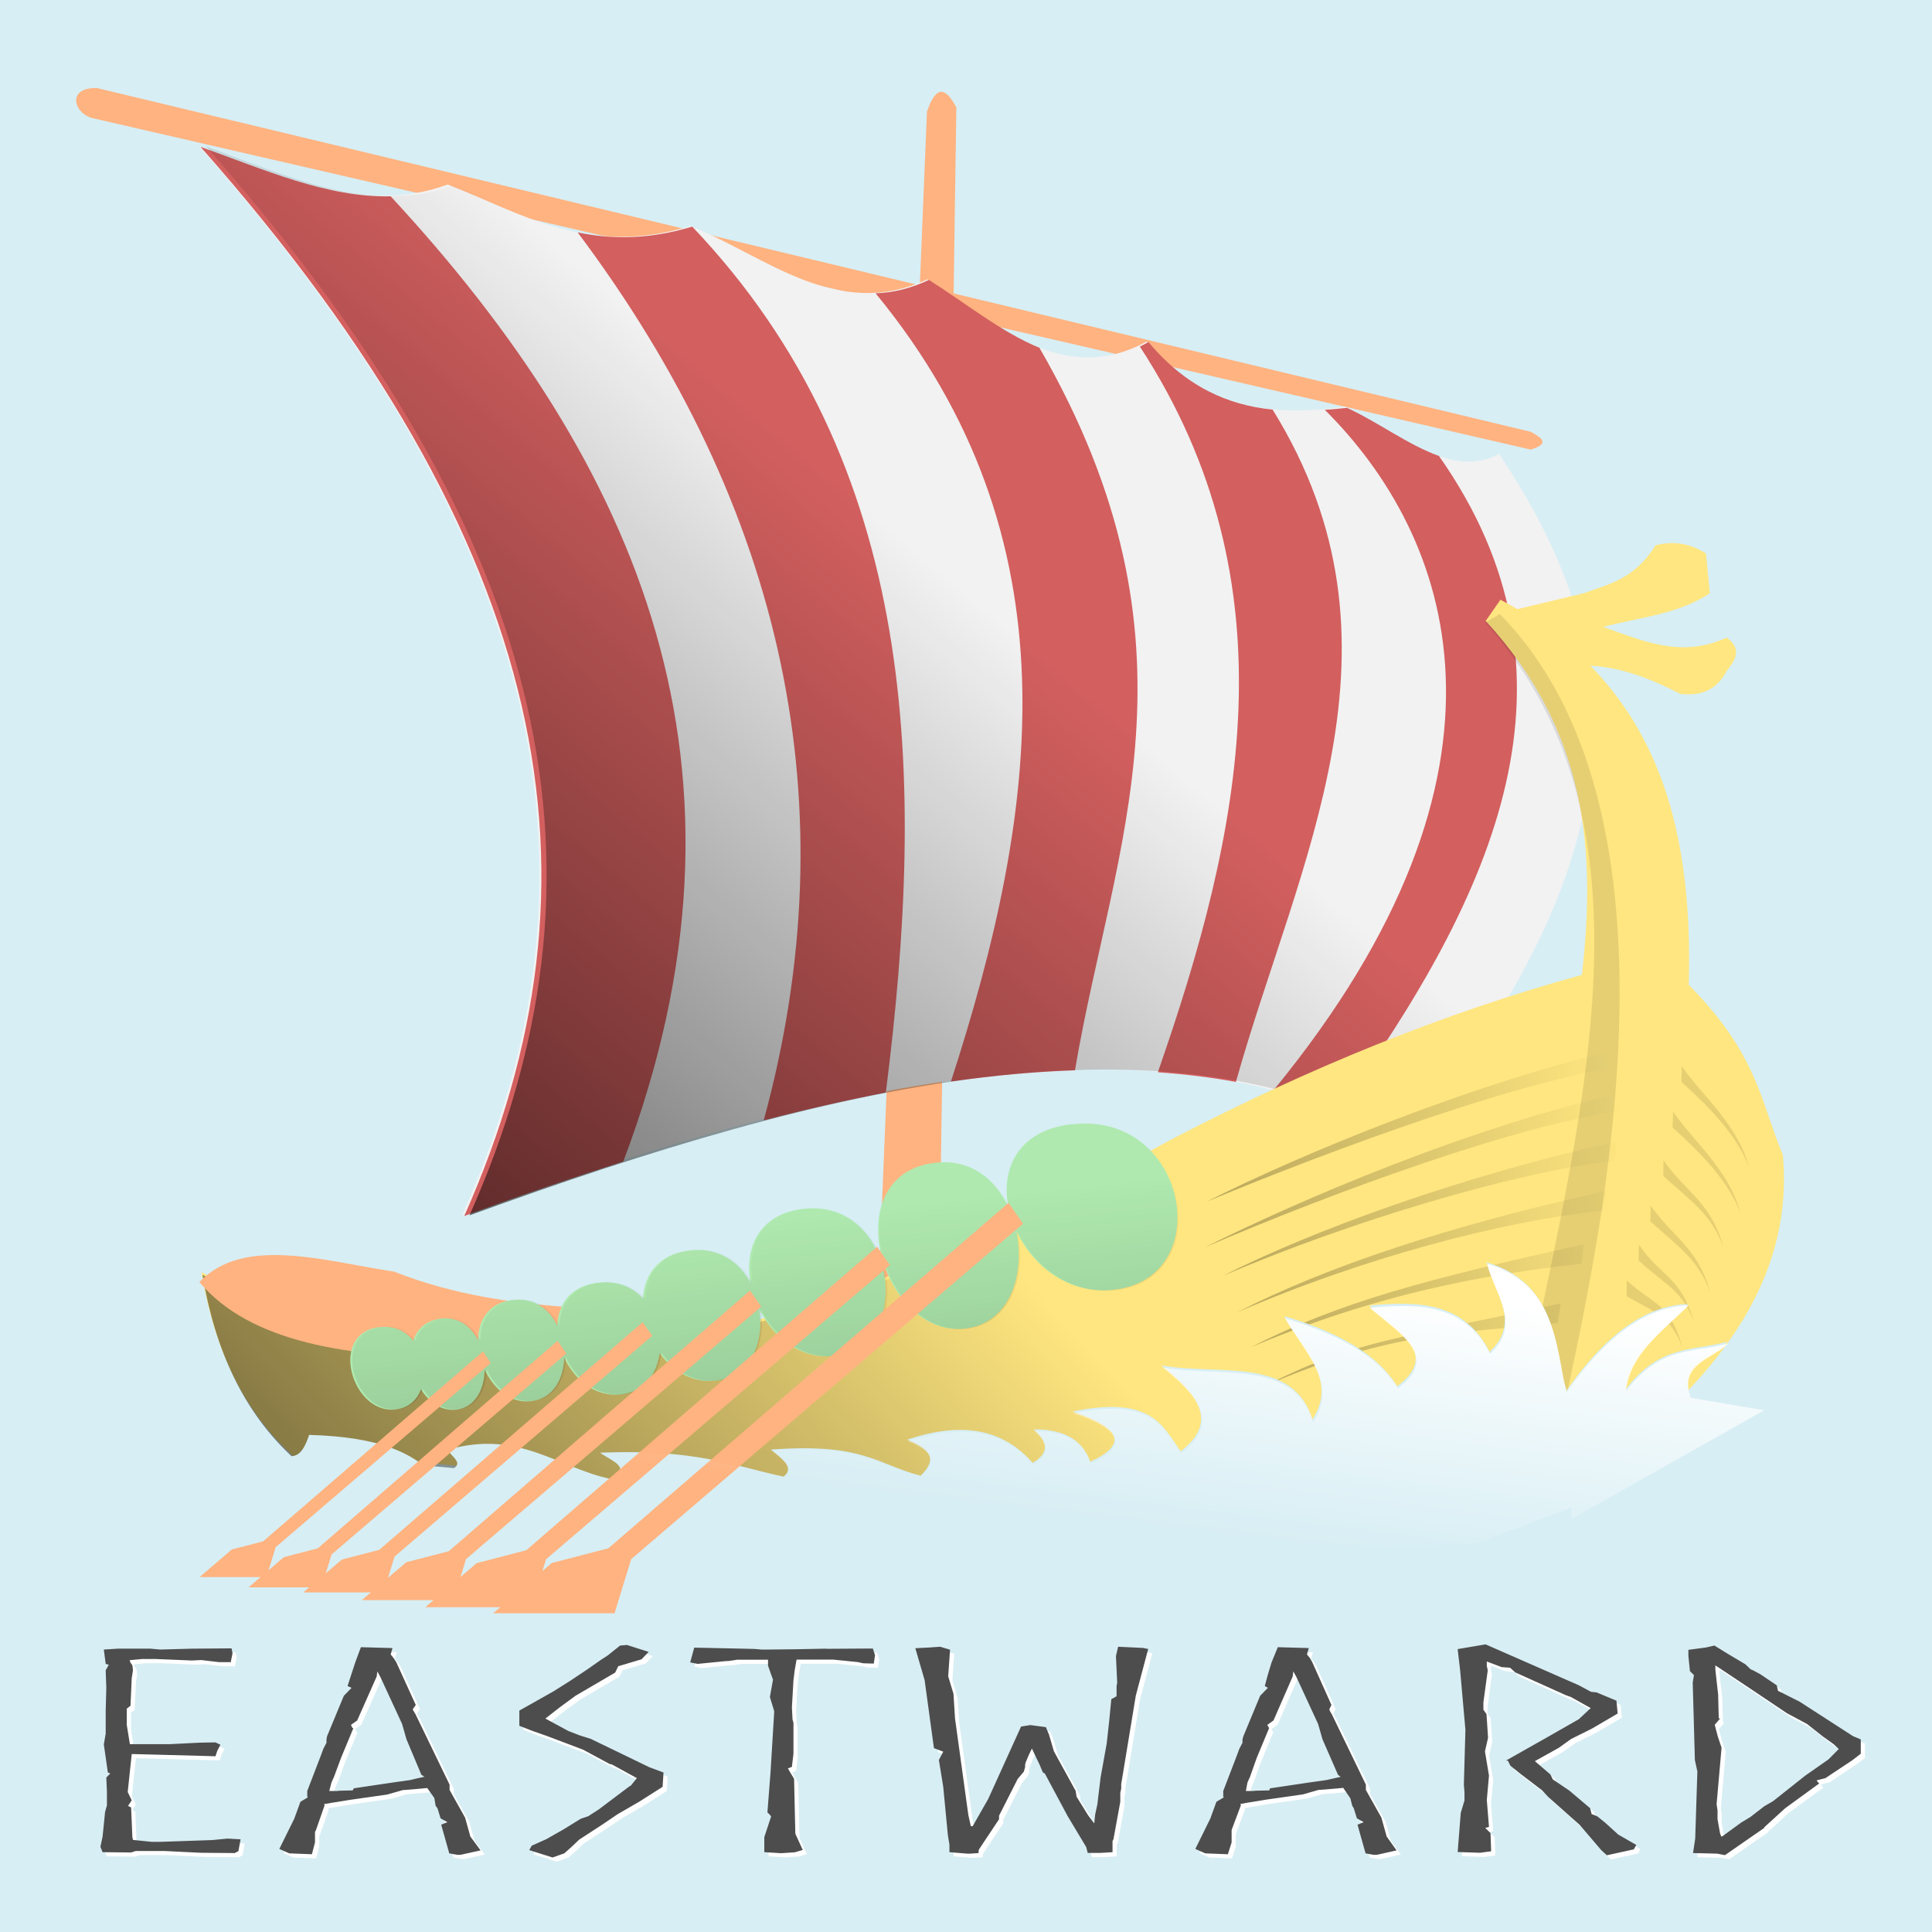 <?xml version="1.0" encoding="UTF-8" standalone="no"?>
<svg
   xmlns:dc="http://purl.org/dc/elements/1.1/"
   xmlns:cc="http://creativecommons.org/ns#"
   xmlns:rdf="http://www.w3.org/1999/02/22-rdf-syntax-ns#"
   xmlns:svg="http://www.w3.org/2000/svg"
   xmlns="http://www.w3.org/2000/svg"
   xmlns:xlink="http://www.w3.org/1999/xlink"
   id="svg2"
   version="1.1"
   viewBox="0 0 1000 1000">
  <defs
     id="defs4">
    <linearGradient
       gradientTransform="translate(94037.786 -33370.74) scale(4.125)"
       gradientUnits="userSpaceOnUse"
       y2="8290.8"
       x2="-22694.6"
       y1="8256"
       x1="-22698.9"
       id="m"
       xlink:href="#a" />
    <linearGradient
       id="a">
      <stop
         id="stop8"
         stop-opacity="1"
         stop-color="#fff"
         offset="0" />
      <stop
         id="stop10"
         stop-opacity="0"
         stop-color="#fff"
         offset="1" />
    </linearGradient>
    <linearGradient
       gradientTransform="translate(93910.81 -31989.46) scale(4.125)"
       y2="7915.6"
       x2="-22627.8"
       y1="8099.6"
       x1="-22647.4"
       gradientUnits="userSpaceOnUse"
       id="l"
       xlink:href="#b" />
    <linearGradient
       id="b">
      <stop
         id="stop14"
         stop-opacity="1"
         stop-color="#000"
         offset="0" />
      <stop
         id="stop16"
         stop-opacity="0"
         stop-color="#000"
         offset="1" />
    </linearGradient>
    <linearGradient
       gradientUnits="userSpaceOnUse"
       y2="8040.8"
       x2="-22777.6"
       y1="8081.1"
       x1="-22576.8"
       id="e"
       xlink:href="#b" />
    <linearGradient
       gradientUnits="userSpaceOnUse"
       y2="8237.8"
       x2="-22663.4"
       y1="8364.3"
       x1="-22527.4"
       id="d"
       xlink:href="#b"
       gradientTransform="translate(94025.683 -33372.353) scale(4.125)" />
    <linearGradient
       gradientUnits="userSpaceOnUse"
       y2="8164.1"
       x2="-22669.9"
       y1="8313.8"
       x1="-22543.4"
       id="c"
       xlink:href="#b"
       gradientTransform="translate(94025.683 -33372.353) scale(4.125)" />
    <linearGradient
       y2="8040.8"
       x2="-22777.6"
       y1="8081.1"
       x1="-22576.8"
       gradientUnits="userSpaceOnUse"
       id="f"
       xlink:href="#b" />
    <linearGradient
       y2="8040.8"
       x2="-22777.6"
       y1="8081.1"
       x1="-22576.8"
       gradientUnits="userSpaceOnUse"
       id="g"
       xlink:href="#b" />
    <linearGradient
       y2="8040.8"
       x2="-22777.6"
       y1="8081.1"
       x1="-22576.8"
       gradientUnits="userSpaceOnUse"
       id="h"
       xlink:href="#b" />
    <linearGradient
       y2="8040.8"
       x2="-22777.6"
       y1="8081.1"
       x1="-22576.8"
       gradientUnits="userSpaceOnUse"
       id="i"
       xlink:href="#b" />
    <linearGradient
       y2="8040.8"
       x2="-22777.6"
       y1="8081.1"
       x1="-22576.8"
       gradientUnits="userSpaceOnUse"
       id="j"
       xlink:href="#b" />
    <linearGradient
       y2="8040.8"
       x2="-22777.6"
       y1="8081.1"
       x1="-22576.8"
       gradientUnits="userSpaceOnUse"
       id="k"
       xlink:href="#b" />
  </defs>
  <rect
     id="rect27"
     fill="#d7eef4"
     height="5000"
     width="5000"
     y="-2000"
     x="-2000" />
  <g
     id="g29"
     fill-rule="evenodd">
    <path
       id="path31"
       fill-opacity="1"
       fill="#ffb380"
       d="M792.3 223.5c5.4 3 10.5 6 0 9.2L47.3 61c-9.8-3.2-12.2-16 3-15.4z" />
    <path
       id="path33"
       fill-opacity="1"
       fill="#ffb380"
       d="M486 671.4L495 55.6c-5-9.5-10.2-12.7-15.2 2.2l-26 631z" />
    <path
       id="path35"
       fill="#f2f2f2"
       opacity="1"
       d="M776 235c-26.6 13.7-53.2-12-79.8-24.5-37.6 5.3-73.3 1.5-102.7-33.7-43.6 23.7-77.7-9.2-113.5-32.2-47 21.6-83-11.7-122.6-27.6-53.6 16.2-87.6-6.8-125.7-21.5-43 16-86-4.6-128.8-20C286.3 283.4 317 454.8 239.2 629c186.3-67.7 362-110.7 487.6-36.8C861 429 836 325.2 776 235z" />
    <path
       id="path37"
       fill-opacity="1"
       fill="#d35f5f"
       opacity="1"
       d="M103.8 76c32.8 11.7 65.6 26.4 98.4 25.6 128.7 139 197.2 296.7 120.4 499.6-27.2 8.7-54.6 18-82.3 28.2C318 455 287.3 283.7 103.8 76zm254.5 41.3c117.6 123.6 121 284 100.2 448.2-20.7 4-41.8 8.8-63.2 14.4 44.3-162.2 11-316.4-96.3-459.6 17.5 3.6 36.6 3.8 59.3-3zM481 145c19 12 37.4 27 57 35 89 154 38 257.6 18.4 374-21 .7-42.3 2.7-64.2 5.8 45.5-140.3 65.6-280.8-39-408 9-.3 18-2.4 27.8-7zm113.4 32c19.2 23 41 32.7 64.3 35 75.5 121.7 13 234-19 348-13-2.4-26.6-4-40.4-5 43-123.3 71.3-252.2-9.3-375.6l4.4-2.3zM697 211c16 7.3 32 19.4 47.8 25 80 113.7 29.7 225.7-52.3 339.4-11-4.4-22-8-33.4-11 137-167 92-287.2 26.6-352.3 3.8-.2 7.7-.6 11.5-1z" />
    <path
       id="path39"
       transform="matrix(-.951 0 0 .951 965 -1.818)"
       fill-opacity="1"
       fill="url(#c)"
       opacity="1"
       d="M195 249.3c28 14.4 56-12.8 84-25.8 39.4 5.6 77 1.6 107.8-35.5 45.8 25 81.7-9.6 119.3-33.8 49.5 22.7 87.4-12.2 129-29 56.3 17 92-7 132-22.6 45.2 16.8 90.4-4.7 135.5-21-193 218.4-225 398.5-143.4 581.8-195.7-71.2-380.3-116.4-512.3-38.7-141-171.5-115-280.5-51.6-375.4z" />
    <path
       id="path41"
       fill-opacity="1"
       fill="#ffe680"
       opacity="1"
       d="M776.5 310.6l-7.5 10.8c53 57.6 57 120 49.8 183.2-70.4 19.3-141 48-211.4 84.6-122 66-246.5 128-419.5 111.7l-83.6-42.4c6.4 38.6 21 71.3 47.7 95.4 185 3.5 113.2 39.2 691.8-6.5 51.7-42.6 84.4-90.7 79-149.6-11.7-28-13-52-48.7-88 2.3-83.2-16.3-156.4-97.5-199.4z" />
    <path
       id="path43"
       transform="matrix(-.951 0 0 .951 965 -1.818)"
       fill-opacity="1"
       fill="url(#d)"
       opacity="1"
       d="M198 330l8 11.5c-55.6 60.5-60 126-52.4 192.5 74 20.2 148 50.5 222.2 89 128.2 69.3 259 134.3 441 117.3l87.7-44.5c-6.8 40.6-22.2 75-50.2 100.3-194.3 3.8-118.8 41.3-727-6.7C73 744.5 38.7 694 44.4 632c12.4-29.2 13.6-54.7 51.2-92.3C93.2 452.3 112.7 375.3 198 330z" />
    <path
       id="path45"
       fill-opacity="1"
       fill="#ffb380"
       d="M392.6 683c-63-8.2-125.8 0-188.6-24.8-36-5.4-77.8-18.8-100.8 5.4 26 31 77 39.5 137.6 39z" />
    <g
       id="g47"
       fill-opacity="1"
       fill="#afe9af">
      <path
         id="path49"
         opacity="1"
         d="M554.3 582c60.2-7.5 76 78.7 22.8 85.5-53 6.8-83-78.2-22.7-85.6z" />
      <path
         id="path51"
         opacity="1"
         d="M482.7 602c50.4-7.4 60.8 80 17.3 85.6-43.4 5.7-67.7-78.2-17.3-85.6z" />
      <path
         id="path53"
         opacity="1"
         d="M415 625.8c49-6.5 59 71 17 76-42.2 5-65.8-69.4-17-76z" />
      <path
         id="path55"
         opacity="1"
         d="M356.3 647.3c42-5.8 50.8 62.8 14.5 67.3-36.4 4.6-56.7-61.5-14.5-67.3z" />
      <path
         id="path57"
         opacity="1"
         d="M309 664c37-5 44.5 53.8 12.7 57.7-31.8 4-49.5-52.7-12.7-57.7z" />
      <path
         id="path59"
         opacity="1"
         d="M264.7 673c31-4.7 37.2 48.7 10.6 52.2s-41.5-47.8-10.6-52.3z" />
      <path
         id="path61"
         opacity="1"
         d="M227.5 682.6c26.4-4 31.8 43.8 9 47-22.7 3-35.4-43-9-47z" />
      <path
         id="path63"
         opacity="1"
         d="M196 687c26.4-3.8 32 39.7 9 42.5-22.6 3-35.3-39-9-42.6z" />
    </g>
    <g
       id="g65"
       fill-opacity="1"
       fill="url(#e)"
       opacity="1"
       transform="matrix(-3.925 0 0 3.925 -88552.592 -30939.726)">
      <path
         id="path67"
         fill="url(#f)"
         d="M-22776.8 8020.6l.5 2.6c13 1.4 39.2 11 56 18-11.8-6-35.7-16-56.4-20.6z" />
      <path
         id="path69"
         fill="url(#g)"
         d="M-22776 8026.6l.5 2.6c13 1.4 38.7 10.8 55.4 18-12-6-35-16-56-20.6z" />
      <path
         id="path71"
         fill="url(#h)"
         d="M-22774.5 8033.2l.4 2.6c12.8 1.4 35 8 51.7 15.2-11.8-6-31.5-13.2-52.2-17.8z" />
      <path
         id="path73"
         fill="url(#i)"
         d="M-22773 8039.7l.5 2.7c13 1.3 31.6 6.2 48.2 13.4-11.7-6-27.8-11.4-48.6-16z" />
      <path
         id="path75"
         fill="url(#j)"
         d="M-22770 8046.8l.3 2.6c13 1.4 27 4 43.6 11-11.8-6-23.3-9-44-13.6z" />
      <path
         id="path77"
         fill="url(#k)"
         d="M-22767 8054.6l.4 2.6c13 1.4 21.7 1 38.4 8.2-11.7-6-18-6.2-38.8-10.8z" />
    </g>
    <g
       id="g79"
       fill-opacity="1"
       fill="#000"
       opacity=".1">
      <path
         id="path81"
         d="M870.5 552l-.2 8c15 13.6 28.7 27.6 35.2 44.5-6.7-23.4-23.4-36-35-52.6zM866 575.4l-.3 8.2c15 13.5 28.7 27.6 35.3 44.4-6.8-23.4-23.5-36-35-52.6zM861 600.6v8.2c15 13.5 24.5 19.6 31 36.5-6.7-23.4-19.2-28-31-44.7zM854.4 624l-.2 8.2c15 13.5 24.5 19.6 31 36.5-6.7-23.4-19.2-28-30.8-44.7zM848.3 644.4l-.2 8c15 13.7 22.2 15 28.8 32-6.8-23.5-17-23.4-28.5-40zM842 663v8c15.2 8.7 22.4 10 29 26.8-6.8-23.4-14-21.7-29-35z" />
    </g>
    <path
       id="path83"
       fill-opacity="1"
       fill="#ffe680"
       d="M781.2 316.3L820 307c12.6-4.8 25.6-6.8 37-24.8 10.5-2.6 18.8-.3 26 4.3l2 20.6c-16.7 11-36.6 12.4-55.2 17.4 20.3 7 40 16.5 64 5.5 4.5 3.6 8 7.8 0 17.2-5.6 10.6-14 13-24 12-29.8-15.4-43.3-14.5-58.5-15.2z" />
    <path
       id="path85"
       fill="#000"
       opacity=".1"
       d="M776.3 317.8c118.3 120.6 31.3 398 29.3 433.7l-22.8 1c30-159.2 84.7-319.6-14-430.3z" />
    <path
       id="path87"
       transform="matrix(-.951 0 0 .951 965 -1.818)"
       fill-opacity="1"
       fill="url(#l)"
       opacity="1"
       d="M425.3 613.5C367 611.7 353 697 407 704c24.8 3 44.6-12.5 53.7-31.7-4.7 23.4 3.7 49.6 27.4 52.7 45.7 6 71.3-82.2 18.3-90-20-3-34 8.2-41 23.6 3.7-20.6-5.4-41-34.2-44.7-2-.3-4-.5-5.7-.5zm147.3 46.2c-47.3-1.5-56 75-13 80.2 18.4 2 33.3-10 41-25.4-2.8 17.7 4.5 36.5 23.3 38.8 12.7 1.6 23.6-5 30.8-15 1.4 11.2 8 21 20.7 22.5 14 1.6 25.7-8 31.3-20.3.2 11.6 5.8 22.3 17.5 23.8 11.5 1.5 21-6.8 25.7-17.4 0 10.7 4.8 20.7 15 22 8.2 1.2 15-3.8 19.6-11 2.2 5.7 6.5 10.2 13.4 11 24 3 37.3-41 9.6-44.7-8.3-1.2-14.6 2-18.7 7.4-2-6-6.7-10.8-14.5-12-10-1.5-17 4-21 12 0-10.6-5.2-20.3-18-22.2-12-1.7-20.5 4.8-25 14-.5-11.3-7-21.3-21.7-23.3-10.8-1.4-19 2.3-25 8.5-.7-12.7-8-23.8-24.6-26-16.2-2.3-27.7 6-34 17.6 3.4-18.5-4-37-28-40.2-1.5 0-3-.3-4.6-.3z" />
    <path
       id="path89"
       fill-opacity="1"
       fill="#d7eef4"
       d="M769.2 653.3c32.4 9.5 35.4 36 40 61.2l1.8 6v-1c22-31.4 42.8-44 62.8-44.5-13.6 13.4-30.5 25.2-32.5 44.4 17.7-23.8 35.4-20 53-25-8.2 8.3-25.8 10.8-19.4 28.3l37.8 6.5-99.7 56.3v-6l-51 19-459.5 11-154.5-37V754c4-.5 8 1 12-11.3 37 1 53.8 9.6 64.4 20.6 21.4-4.3 8.5-8.7 7.6-13 36.6-10.4 56.5 9.3 84 15.2 11.7-6 0-9.5-5.4-13.6 49.7-2 68 6.6 95 12.4 6-4.7-1-9.4-6.6-14 48.3-3.6 55 7.8 77.5 13.5 6.5-6.3 8.7-12.4-7-18.6 30.4-10.3 50.8-4.3 65 12 9.7-5.8 7-11.6.5-17.4 17.8 0 25.7 6.8 29.3 16.8 19-8.7 16.8-17.3-9.2-26 40.8-8.4 46.7 7.3 56 20.6 20.7-16 7.6-30.4-10-44.5 28.8 5.4 68-5 78.2 28 13.4-20.4-5-36.3-14.6-53.5 33 9.8 49.8 22.4 58.5 36.3 22.6-16.8 0-29-14.5-41.8 25-2.3 49.2-2 62.3 24 16.8-15.6 2-31.2-1.6-46.7z" />
    <g
       id="g91"
       fill-opacity="1"
       fill="#ffb380">
      <path
         id="path93"
         d="M522 622.6l7.5 10.8L326.7 807l-8.6 28h-62.8l30.3-26 29.3-7.6z" />
      <path
         id="path95"
         d="M454 645.3l6.6 9.5-178 152.3-7.5 24.8h-55l26.6-22.8 25.7-6.7z" />
      <path
         id="path97"
         d="M388.2 668l5.8 8.3L241.2 807l-6.5 21.2h-47.4l23-19.6 22-5.7z" />
      <path
         id="path99"
         d="M332.6 684.4l5 7-133.4 114.3-5.7 18.5H157l20-17 19.3-5z" />
      <path
         id="path101"
         d="M288.6 694l4.5 6.6-121.5 104-5.2 17h-37.7l18.2-15.6 17.6-4.6z" />
      <path
         id="path103"
         d="M250 699.5l4 6-111.3 95.3-4.8 15.5h-34.6L120 802l16.2-4.2z" />
    </g>
    <path
       id="path105"
       transform="matrix(-.951 0 0 .951 965 -1.818)"
       fill-opacity="1"
       fill="url(#m)"
       d="M205.6 689.6c-34 10-37.2 37.7-42.2 64.4l-1.7 6.3V759c-23.2-32.7-45-46-66-46.6 14.2 14.2 32 26.5 34 46.7-18.5-25-37-20.8-55.7-26 8.7 8.6 27.2 11.2 20.5 29.6l-40 6.8 105 59.2v-6.2l53.5 20 483 11.3L858.5 815v-19.4c-4-.6-8.3 1-12.5-12-39 1-56.7 10-68 21.7-22.4-4.6-8.8-9-8-13.7-38.3-11-59.2 9.7-88.2 16-12.3-6.4 0-10 5.7-14.3-52.2-2-71.5 7-99.7 13-6.5-4.8 1-9.8 7-14.7-51-3.7-57.8 8.3-81.6 14.2-6.8-6.4-9.2-13 7.4-19.3-32-10.8-53.5-4.6-68.3 12.5-10.3-6-7.4-12-.6-18.2-18.7-.2-27 7-30.8 17.6-20-9-17.7-18.2 9.6-27.3-43-8.7-49 7.7-58.7 21.7-22-17-8.2-32 10.2-46.7-30 5.8-71.4-5.2-82 29.7-14-21.6 5.3-38.4 15.3-56.4-34.8 10.3-52.3 23.5-61.5 38-23.6-17.5.2-30.2 15.4-43.7-26.5-2.5-51.8-2.2-65.5 25-17.7-16.3-2.3-32.6 1.6-49z" />
  </g>
  <g
     style="fill:#ffffff"
     id="g107">
    <path
       id="path109"
       transform="matrix(1.605 0 0 .765 392.312 252.677)"
       style="-inkscape-font-specification:Norse;fill:#ffffff"
       d="M-168.7 797.4l.6-6.2-.3-3.4-12.6.2-10.4.6-3.2-.6H-205l-4.6.6.6 9.7 1 .6-1 3.7.2 12-.2 15.5v15.4l-.6 7.3 1.3 19 .8.6-1.3 2.8.2 9.8v9l-.6 4.5-.4 8.4-.4 8.2-.7 7 .7 3.6 9.2.2 1.5-1h9.2l11.7 1.2 11 .2 1.2-1.3.7-8-4.2-.5-5 1-16.5 1.2h-3l-6-1.3-.2-2-.4-20-1-1 1.2-3.8-1.3-5.6 1.3-25.7 4 .2 18 1 5 .3.6-3.8 1-4-1.6-1.6-5.2.2-9.4 1h-13l-1-13v-11l1.2-2 .4-18.7.4-5.3-.2-3.4-.6-1.7-.3-1.7 4-.8h4.5l11.6 1 3-.3 5.7 1.4h3.6zM-103 889.3l.4 5 .6 1.7 1 6.8 2.2 2.6-2 1.7 2.6 19.4 2.6 1h1l6.5-3-3.3-9.4-1.7-12.8-5-18.7V880l-11-47.7-.5-1.7-.4-1.5 1-3-6.3-29-.8-2.6-1-2.6.6-4.3-10.2-.6-1.8 10.2-1.3 8.3-1.2 7.8 1.3 1.2-2.5 5.4-5.4 27.3-.2 2.2v2.3l-1 4-.7 4-4.5 24.6v3.8l.2.5-2.4 3-2 11.5-4.8 20.4 3.2 3 7.3.6 1-8V912l.3-1.2 2.8-16.8-.2-.8 2.7-1 1-.3 4.7-1.6 12-3.6 5-3 2-.3 3.3-.6 2.6-.5 2.3 6.8zm-26.4-47.5l-.5-2.2 2-3 6.3-29.8.2-3.4 1 3.8 7 31.8 1.4 10.3 4.8 24 1 1.4-2.2 1-2.4 1.2-5.4 1.6-12.8 4-.2 1-.2.4-4 .2-1 .2h-2.5l.7-5.6.4-2 .4-1.8 2.3-13 4-20.2zM-40 881l-10 15.8-3.2 4.3h.2l-2.8 2-5.4 7-5.7 6.8-4.7 4.4-.8 3 7.5 5 3.8-2.8 2.4-4.5 2.4-4.8 7.7-10.5 4.7-6.7 7-8.5 7.5-10 .3-9.7-4.5-3.5-19-19.3-3.5-2.3-3.7-3-7.4-8.4 4.7-7.7 5-7.7 12.8-15.7 1-4.3 7.5-4.7 2.3-5-7-4.7-2.2.4-4 6.7-2.2 3-4.5 6.6-5.5 7.7-5.3 7-11 13v10.3l4.4 3.6 4.5 3.3 11.6 9.2 8.6 9.7.8.4 8 9.2-2 5.2zM23.2 788l-9.6.4-8.8.2H2.5l-2.2-.4-4-.2-15.5-.7-1.3 10 2.4 1 8.7-1.8 1.5-.2 2.5-.8h10v4l.8 4.8.8 4.7-1 11.7 1.4 9.7-1.2 41.4-1 27 .7 1.4.5 1.3-2.2 14v10.2l5.4.7 4.4-.6 2.6-1.6-2.4-11-.4-37.2-1-3.4-1-3.6H11l1.3-1 .5-9v-20.9l-.3-2.2-.2-8.2.5-18.4.4-6.7.6-7.2h11.8l8 1.7 1.7.8 3.4.2.4-5.7-.7-4.5-15 .2zM111.8 876l-1 17.4-.7 6.8-.3 6-2-5.5-1.7-5.8-2-6.7-.3-4-7-26.7-1.6-11.4-1-5-5-1.4-3 1-10.6 49-5 18.4H70l-.8-7.5-4.3-65.4-.5-16.7-1.7-11.8.6-18-3.2-2-3.4.5-4.6.5 3 21.6 3 46 3 2.4-1.4 5.6 1.4 18.2 1.5 32.8.5 6.4v5l5.8 1h.8l2.8-.4v-1.7l.2-1 6.4-20.2V901l6-24.8 2-5 .4-3v-1.6l.2-1.7 1-5 1-4.3 2.5 11 1 5 .7 1 7.3 28.6 1 3.5 5 17.5.5 4h4l4-.5v-7.6l.3-1.2 2.2-25.3v-6l.3-3v-3l4.7-59.8 4-31.6-1.7-.7-8-.8-.7 6.3.4 18-.2 2.4v6.8l-1.7 2-.7 15.2-.8 15-2 23.3zM192.4 889.3l.6 5 .5 1.7 1 6.8 2.2 2.6-2 1.7 2.6 19.4 2.6 1h1l6.4-3-3.2-9.4-1.7-12.8-5-18.7V880l-11-47.7-.5-1.7-.3-1.5.7-3-6.2-29-.7-2.6-1-2.6.6-4.3-10-.6-2 10.2-1.2 8.3-1 7.8 1 1.2-2.5 5.4-5.4 27.3-.3 2.2v2.3l-1 4-.7 4-4.5 24.6v3.8l.2.5-2.4 3-2 11.5-4.8 20.4 3.2 3 7.3.6 1.2-8v-8.4l3-16.8-.2-.8 2.6-1 1-.3 4.6-1.6 12-3.6 5-3 2-.3 3.3-.6 2.7-.5 2.2 6.8zm-26.2-47.5l-.6-2.2 2-3 6.2-29.8.2-3.4 1 3.8 7 31.8 1.4 10.3 5 24 .8 1.4h.2l-2.2 1-2.5 1.2-5.4 1.6-12.8 4-.2 1v.4l-4.3.2-1 .2h-2.3l.5-5.6.4-2 .4-1.8 2.2-13 4-20.2zM243.2 863.8l.8 3.4 3.2 5.4 7 11.2 2 4.5 7.5 14 2.6 4.8 7 17.2 1.8 3.5 8.7-4 .8-3-5.8-7-4.2-8-2.6-4.4-1.8-1.5-.5-4L263 884l-5.3-7.5-.8-3.4-5-9 7.7-9 4-6 6.7-7 8.3-10.2-.4-8.7-6.4-5.6-1.8-.4-4-4.5-30-27.6-9 3.2.8 14.4 1.7 40.2-.5 37 .2 5.3v5.5l-1.2 8.4-1 26.5 7.2.5 3.6-1-.2-12.3-1.7-3.5 1.2-.7-.7-18.2.7-16.5-1.3-16.4 1-9.2-.5-16-1-3v-5l1.4-21.6-.3-3v-3l4.8 3.8 2.7.4 1.7 3.2 16.2 15.3 1.7 1.3 6.4 7.5-.5 1-3.3 6.5-8.5 10.2-15 17.8zM325.8 909l6.8-13 11-16.8-.5-1-.3-1h-.2l3-1.6 8.6-12 2.8-4.5v-9.7l-2.5-2.2-17.2-23.3-7-7.4-.4-3.7-5.3-7.5-2.4-2.7-.7-.6-1.7-3.4-6-7.5-4-5.2-2.7 1.3-5.7 1.6v4l.5 10.4 1.3 2.7-.4 5 .7 52.5.8 7.7-.7 45.5-.7 9.7 4 .2 3.8.2 2.5 1 12.8-18.6zm-14.6-73.7L311 819l-.7-13-.2-4v-2.7l12.3 17.2 10.8 15.2 6.5 7.3 5 8.3 1.6 2.4 2 3 1.6 3.2-3.3 7-7.5 11-10.4 17.3-2.8 3.4-4.5 7.3-3 3.8-6 9.2-.4.2-.4-2.3-.8-9.5v-6l-.3-4 1.6-38.3-1.2-7.5-1-8 1.8-4.4z" />
  </g>
  <g
     style="fill:#4d4d4d"
     id="g111">
    <path
       id="path113"
       transform="matrix(1.605 0 0 .765 390.15 250.523)"
       style="-inkscape-font-specification:Norse;fill:#4d4d4d"
       d="M-168.7 797.4l.6-6.2-.3-3.4-12.6.2-10.4.6-3.2-.6H-205l-4.6.6.6 9.7 1 .6-1 3.7.2 12-.2 15.5v15.4l-.6 7.3 1.3 19 .8.6-1.3 2.8.2 9.8v9l-.6 4.5-.4 8.4-.4 8.2-.7 7 .7 3.6 9.2.2 1.5-1h9.2l11.7 1.2 11 .2 1.2-1.3.7-8-4.2-.5-5 1-16.5 1.2h-3l-6-1.3-.2-2-.4-20-1-1 1.2-3.8-1.3-5.6 1.3-25.7 4 .2 18 1 5 .3.6-3.8 1-4-1.6-1.6-5.2.2-9.4 1h-13l-1-13v-11l1.2-2 .4-18.7.4-5.3-.2-3.4-.6-1.7-.3-1.7 4-.8h4.5l11.6 1 3-.3 5.7 1.4h3.6zM-103 889.3l.4 5 .6 1.7 1 6.8 2.2 2.6-2 1.7 2.6 19.4 2.6 1h1l6.5-3-3.3-9.4-1.7-12.8-5-18.7V880l-11-47.7-.5-1.7-.4-1.5 1-3-6.3-29-.8-2.6-1-2.6.6-4.3-10.2-.6-1.8 10.2-1.3 8.3-1.2 7.8 1.3 1.2-2.5 5.4-5.4 27.3-.2 2.2v2.3l-1 4-.7 4-4.5 24.6v3.8l.2.5-2.4 3-2 11.5-4.8 20.4 3.2 3 7.3.6 1-8V912l.3-1.2 2.8-16.8-.2-.8 2.7-1 1-.3 4.7-1.6 12-3.6 5-3 2-.3 3.3-.6 2.6-.5 2.3 6.8zm-26.4-47.5l-.5-2.2 2-3 6.3-29.8.2-3.4 1 3.8 7 31.8 1.4 10.3 4.8 24 1 1.4-2.2 1-2.4 1.2-5.4 1.6-12.8 4-.2 1-.2.4-4 .2-1 .2h-2.5l.7-5.6.4-2 .4-1.8 2.3-13 4-20.2zM-40 881l-10 15.8-3.2 4.3h.2l-2.8 2-5.4 7-5.7 6.8-4.7 4.4-.8 3 7.5 5 3.8-2.8 2.4-4.5 2.4-4.8 7.7-10.5 4.7-6.7 7-8.5 7.5-10 .3-9.7-4.5-3.5-19-19.3-3.5-2.3-3.7-3-7.4-8.4 4.7-7.7 5-7.7 12.8-15.7 1-4.3 7.5-4.7 2.3-5-7-4.7-2.2.4-4 6.7-2.2 3-4.5 6.6-5.5 7.7-5.3 7-11 13v10.3l4.4 3.6 4.5 3.3 11.6 9.2 8.6 9.7.8.4 8 9.2-2 5.2zM23.2 788l-9.6.4-8.8.2H2.5l-2.2-.4-4-.2-15.5-.7-1.3 10 2.4 1 8.7-1.8 1.5-.2 2.5-.8h10v4l.8 4.8.8 4.7-1 11.7 1.4 9.7-1.2 41.4-1 27 .7 1.4.5 1.3-2.2 14v10.2l5.4.7 4.4-.6 2.6-1.6-2.4-11-.4-37.2-1-3.4-1-3.6H11l1.3-1 .5-9v-20.9l-.3-2.2-.2-8.2.5-18.4.4-6.7.6-7.2h11.8l8 1.7 1.7.8 3.4.2.4-5.7-.7-4.5-15 .2zM111.8 876l-1 17.4-.7 6.8-.3 6-2-5.5-1.7-5.8-2-6.7-.3-4-7-26.7-1.6-11.4-1-5-5-1.4-3 1-10.6 49-5 18.4H70l-.8-7.5-4.3-65.4-.5-16.7-1.7-11.8.6-18-3.2-2-3.4.5-4.6.5 3 21.6 3 46 3 2.4-1.4 5.6 1.4 18.2 1.5 32.8.5 6.4v5l5.8 1h.8l2.8-.4v-1.7l.2-1 6.4-20.2V901l6-24.8 2-5 .4-3v-1.6l.2-1.7 1-5 1-4.3 2.5 11 1 5 .7 1 7.3 28.6 1 3.5 5 17.5.5 4h4l4-.5v-7.6l.3-1.2 2.2-25.3v-6l.3-3v-3l4.7-59.8 4-31.6-1.7-.7-8-.8-.7 6.3.4 18-.2 2.4v6.8l-1.7 2-.7 15.2-.8 15-2 23.3zM192.4 889.3l.6 5 .5 1.7 1 6.8 2.2 2.6-2 1.7 2.6 19.4 2.6 1h1l6.4-3-3.2-9.4-1.7-12.8-5-18.7V880l-11-47.7-.5-1.7-.3-1.5.7-3-6.2-29-.7-2.6-1-2.6.6-4.3-10-.6-2 10.2-1.2 8.3-1 7.8 1 1.2-2.5 5.4-5.4 27.3-.3 2.2v2.3l-1 4-.7 4-4.5 24.6v3.8l.2.5-2.4 3-2 11.5-4.8 20.4 3.2 3 7.3.6 1.2-8v-8.4l3-16.8-.2-.8 2.6-1 1-.3 4.6-1.6 12-3.6 5-3 2-.3 3.3-.6 2.7-.5 2.2 6.8zm-26.2-47.5l-.6-2.2 2-3 6.2-29.8.2-3.4 1 3.8 7 31.8 1.4 10.3 5 24 .8 1.4h.2l-2.2 1-2.5 1.2-5.4 1.6-12.8 4-.2 1v.4l-4.3.2-1 .2h-2.3l.5-5.6.4-2 .4-1.8 2.2-13 4-20.2zM243.2 863.8l.8 3.4 3.2 5.4 7 11.2 2 4.5 7.5 14 2.6 4.8 7 17.2 1.8 3.5 8.7-4 .8-3-5.8-7-4.2-8-2.6-4.4-1.8-1.5-.5-4L263 884l-5.3-7.5-.8-3.4-5-9 7.7-9 4-6 6.7-7 8.3-10.2-.4-8.7-6.4-5.6-1.8-.4-4-4.5-30-27.6-9 3.2.8 14.4 1.7 40.2-.5 37 .2 5.3v5.5l-1.2 8.4-1 26.5 7.2.5 3.6-1-.2-12.3-1.7-3.5 1.2-.7-.7-18.2.7-16.5-1.3-16.4 1-9.2-.5-16-1-3v-5l1.4-21.6-.3-3v-3l4.8 3.8 2.7.4 1.7 3.2 16.2 15.3 1.7 1.3 6.4 7.5-.5 1-3.3 6.5-8.5 10.2-15 17.8zM325.8 909l6.8-13 11-16.8-.5-1-.3-1h-.2l3-1.6 8.6-12 2.8-4.5v-9.7l-2.5-2.2-17.2-23.3-7-7.4-.4-3.7-5.3-7.5-2.4-2.7-.7-.6-1.7-3.4-6-7.5-4-5.2-2.7 1.3-5.7 1.6v4l.5 10.4 1.3 2.7-.4 5 .7 52.5.8 7.7-.7 45.5-.7 9.7 4 .2 3.8.2 2.5 1 12.8-18.6zm-14.6-73.7L311 819l-.7-13-.2-4v-2.7l12.3 17.2 10.8 15.2 6.5 7.3 5 8.3 1.6 2.4 2 3 1.6 3.2-3.3 7-7.5 11-10.4 17.3-2.8 3.4-4.5 7.3-3 3.8-6 9.2-.4.2-.4-2.3-.8-9.5v-6l-.3-4 1.6-38.3-1.2-7.5-1-8 1.8-4.4z" />
  </g>
</svg>
